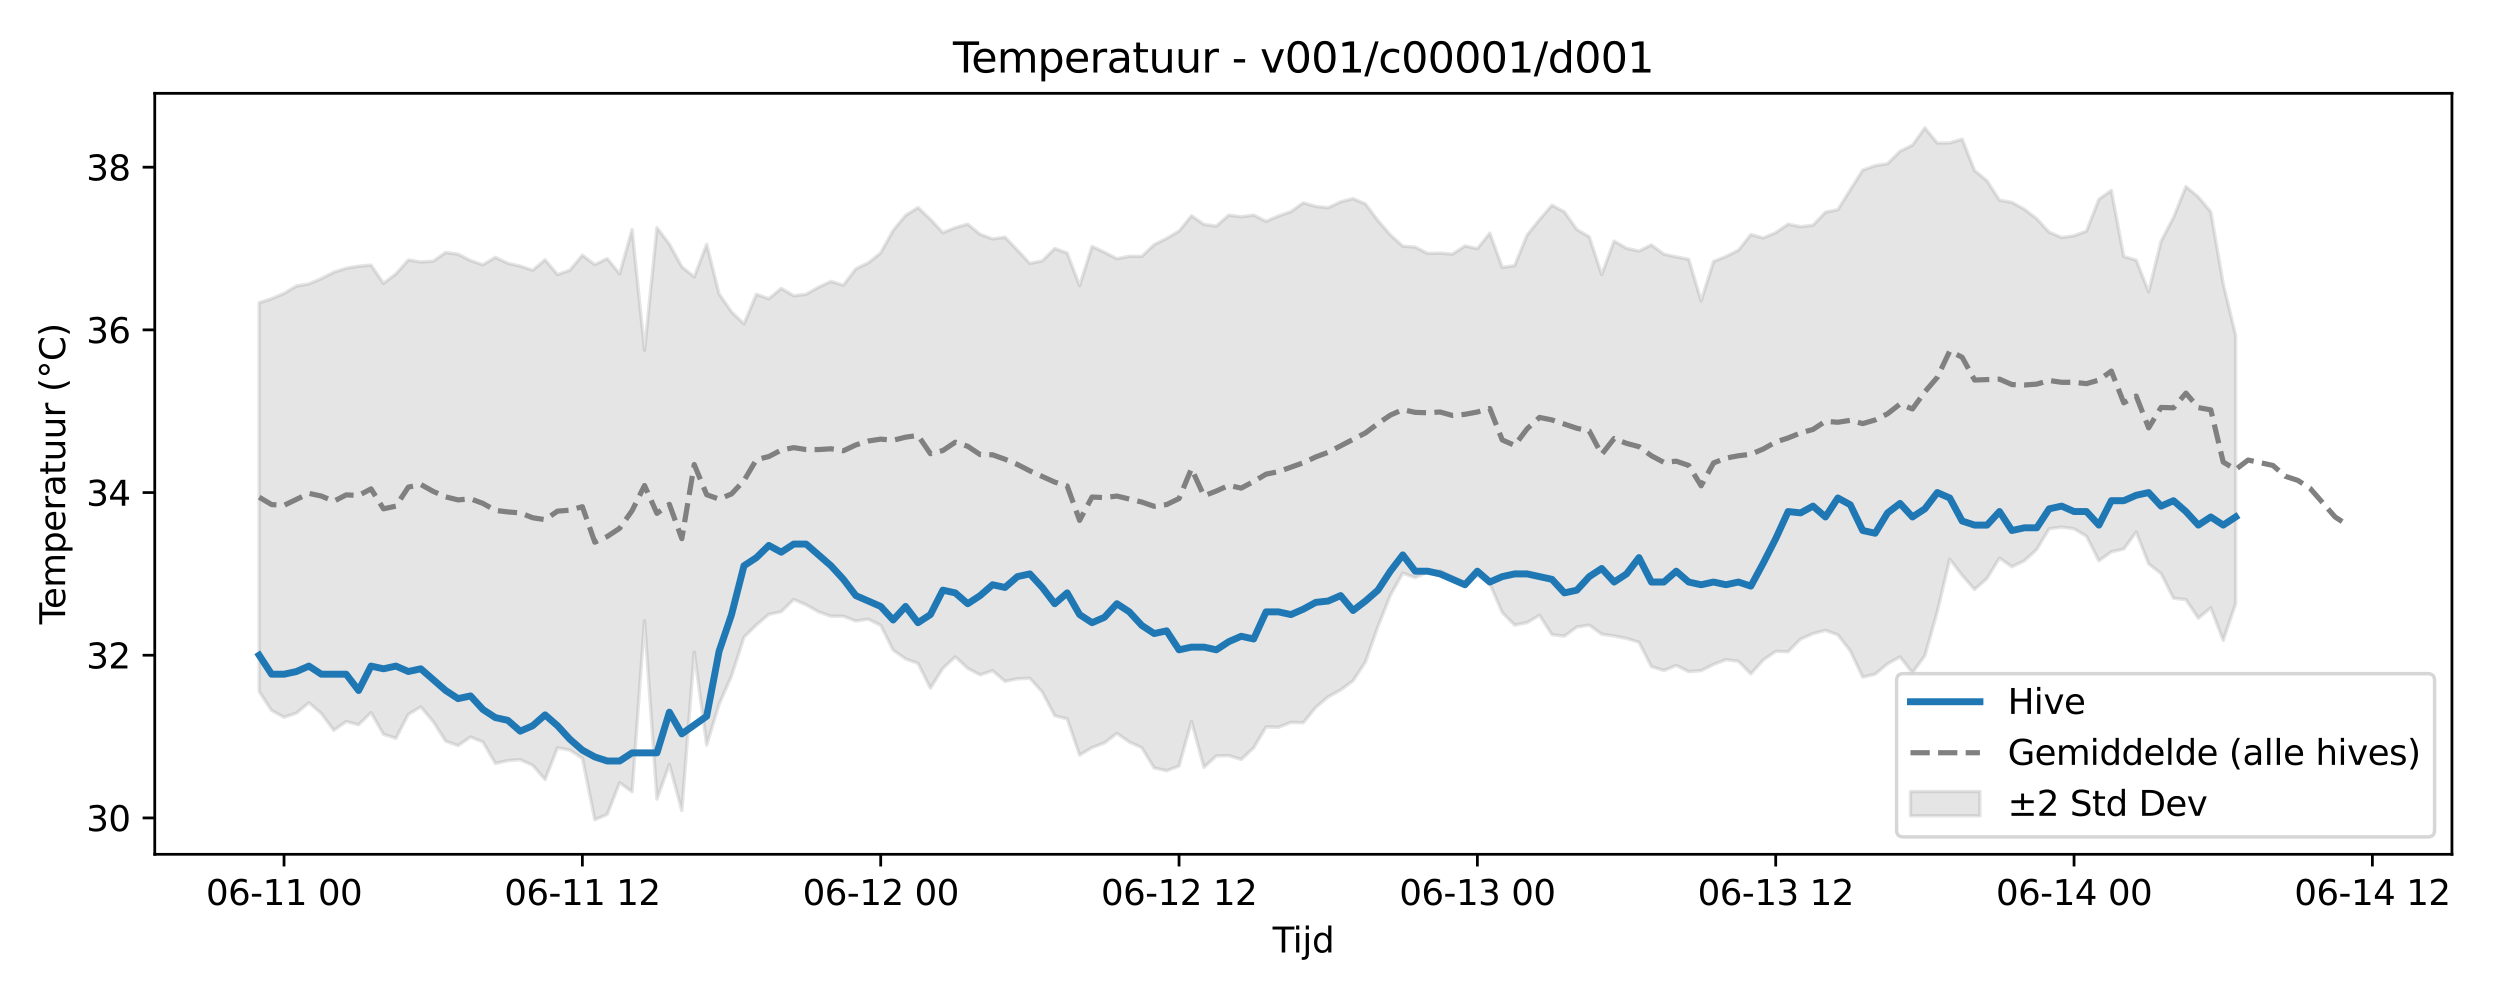 <?xml version="1.0" encoding="utf-8" standalone="no"?>
<!DOCTYPE svg PUBLIC "-//W3C//DTD SVG 1.1//EN"
  "http://www.w3.org/Graphics/SVG/1.1/DTD/svg11.dtd">
<svg xmlns:xlink="http://www.w3.org/1999/xlink" width="720pt" height="288pt" viewBox="0 0 720 288" xmlns="http://www.w3.org/2000/svg" version="1.1">
 <defs>
  <style type="text/css">*{stroke-linejoin: round; stroke-linecap: butt}</style>
 </defs>
 <g id="figure_1">
  <g id="patch_1">
   <path d="M 0 288 
L 720 288 
L 720 0 
L 0 0 
z
" style="fill: #ffffff"/>
  </g>
  <g id="axes_1">
   <g id="patch_2">
    <path d="M 44.57 246.04 
L 706.16 246.04 
L 706.16 26.88 
L 44.57 26.88 
z
" style="fill: #ffffff"/>
   </g>
   <g id="FillBetweenPolyCollection_1">
    <defs>
     <path id="medd73bfd50" d="M 74.642 -200.805 
L 74.642 -88.802 
L 78.222 -83.387 
L 81.802 -81.435 
L 85.382 -82.636 
L 88.962 -85.604 
L 92.542 -82.534 
L 96.122 -77.672 
L 99.702 -80.2 
L 103.283 -79.28 
L 106.863 -82.762 
L 110.443 -76.522 
L 114.023 -75.371 
L 117.603 -82.277 
L 121.183 -84.414 
L 124.763 -80.176 
L 128.343 -74.557 
L 131.923 -73.256 
L 135.503 -75.743 
L 139.083 -74.302 
L 142.663 -68.144 
L 146.243 -68.948 
L 149.823 -69.204 
L 153.403 -67.615 
L 156.983 -63.494 
L 160.563 -72.645 
L 164.143 -71.945 
L 167.723 -69.636 
L 171.303 -51.922 
L 174.883 -53.451 
L 178.463 -62.579 
L 182.043 -59.957 
L 185.623 -109.214 
L 189.203 -57.867 
L 192.783 -67.83 
L 196.363 -54.57 
L 199.943 -100.168 
L 203.523 -73.438 
L 207.103 -85.16 
L 210.683 -93.314 
L 214.263 -104.472 
L 217.843 -108.017 
L 221.424 -111.074 
L 225.004 -111.823 
L 228.584 -115.355 
L 232.164 -113.808 
L 235.744 -111.773 
L 239.324 -110.541 
L 242.904 -110.522 
L 246.484 -109.146 
L 250.064 -109.671 
L 253.644 -107.914 
L 257.224 -100.772 
L 260.804 -98.236 
L 264.384 -96.966 
L 267.964 -89.824 
L 271.544 -95.504 
L 275.124 -98.843 
L 278.704 -95.508 
L 282.284 -93.635 
L 285.864 -94.845 
L 289.444 -91.783 
L 293.024 -92.502 
L 296.604 -92.654 
L 300.184 -88.674 
L 303.764 -81.882 
L 307.344 -80.951 
L 310.924 -70.535 
L 314.504 -72.698 
L 318.084 -74.042 
L 321.664 -76.797 
L 325.244 -74.305 
L 328.824 -72.668 
L 332.404 -66.829 
L 335.985 -66.032 
L 339.565 -67.383 
L 343.145 -80.233 
L 346.725 -67.011 
L 350.305 -70.298 
L 353.885 -70.374 
L 357.465 -69.285 
L 361.045 -72.6 
L 364.625 -78.626 
L 368.205 -78.545 
L 371.785 -79.96 
L 375.365 -79.872 
L 378.945 -84.276 
L 382.525 -87.319 
L 386.105 -89.286 
L 389.685 -91.945 
L 393.265 -97.376 
L 396.845 -107.53 
L 400.425 -116.555 
L 404.005 -122.93 
L 407.585 -121.634 
L 411.165 -123.227 
L 414.745 -123.593 
L 418.325 -121.865 
L 421.905 -120.191 
L 425.485 -122.288 
L 429.065 -119.856 
L 432.645 -111.59 
L 436.225 -107.961 
L 439.805 -108.682 
L 443.385 -110.804 
L 446.965 -105.227 
L 450.545 -104.795 
L 454.126 -107.415 
L 457.706 -107.963 
L 461.286 -105.36 
L 464.866 -104.837 
L 468.446 -104.134 
L 472.026 -103.03 
L 475.606 -96.007 
L 479.186 -94.895 
L 482.766 -96.356 
L 486.346 -94.564 
L 489.926 -94.842 
L 493.506 -96.649 
L 497.086 -98.021 
L 500.666 -97.559 
L 504.246 -93.936 
L 507.826 -97.914 
L 511.406 -100.415 
L 514.986 -100.31 
L 518.566 -103.933 
L 522.146 -105.518 
L 525.726 -106.46 
L 529.306 -105.154 
L 532.886 -100.546 
L 536.466 -92.987 
L 540.046 -93.834 
L 543.626 -96.825 
L 547.206 -98.827 
L 550.786 -94.245 
L 554.366 -99.171 
L 557.946 -111.856 
L 561.526 -126.971 
L 565.106 -122.296 
L 568.686 -118.226 
L 572.267 -121.436 
L 575.847 -127.272 
L 579.427 -124.782 
L 583.007 -126.485 
L 586.587 -129.761 
L 590.167 -135.721 
L 593.747 -136.194 
L 597.327 -135.706 
L 600.907 -133.562 
L 604.487 -126.491 
L 608.067 -129.089 
L 611.647 -129.879 
L 615.227 -134.771 
L 618.807 -125.615 
L 622.387 -122.823 
L 625.967 -115.722 
L 629.547 -115.298 
L 633.127 -109.956 
L 636.707 -112.945 
L 640.287 -103.576 
L 643.867 -114.129 
L 643.867 -191.431 
L 643.867 -191.431 
L 640.287 -206.278 
L 636.707 -226.973 
L 633.127 -231.263 
L 629.547 -234.25 
L 625.967 -225.367 
L 622.387 -218.5 
L 618.807 -203.956 
L 615.227 -213.085 
L 611.647 -214.099 
L 608.067 -233.162 
L 604.487 -230.606 
L 600.907 -221.452 
L 597.327 -220.09 
L 593.747 -219.601 
L 590.167 -221.116 
L 586.587 -224.993 
L 583.007 -227.748 
L 579.427 -229.712 
L 575.847 -230.345 
L 572.267 -235.921 
L 568.686 -238.871 
L 565.106 -247.919 
L 561.526 -246.836 
L 557.946 -246.803 
L 554.366 -251.158 
L 550.786 -246.193 
L 547.206 -244.437 
L 543.626 -240.862 
L 540.046 -240.282 
L 536.466 -239.011 
L 532.886 -233.348 
L 529.306 -227.624 
L 525.726 -226.876 
L 522.146 -223.133 
L 518.566 -222.71 
L 514.986 -223.432 
L 511.406 -220.985 
L 507.826 -219.47 
L 504.246 -220.436 
L 500.666 -215.92 
L 497.086 -214.119 
L 493.506 -212.703 
L 489.926 -201.347 
L 486.346 -213.338 
L 482.766 -214 
L 479.186 -214.792 
L 475.606 -217.473 
L 472.026 -215.693 
L 468.446 -216.484 
L 464.866 -218.571 
L 461.286 -208.919 
L 457.706 -219.795 
L 454.126 -221.905 
L 450.545 -226.979 
L 446.965 -228.89 
L 443.385 -224.763 
L 439.805 -220.304 
L 436.225 -211.498 
L 432.645 -210.993 
L 429.065 -220.843 
L 425.485 -216.403 
L 421.905 -217.16 
L 418.325 -214.818 
L 414.745 -215.097 
L 411.165 -215.017 
L 407.585 -216.833 
L 404.005 -217.099 
L 400.425 -220.351 
L 396.845 -224.467 
L 393.265 -229.267 
L 389.685 -230.793 
L 386.105 -229.883 
L 382.525 -228.169 
L 378.945 -228.534 
L 375.365 -229.592 
L 371.785 -227.049 
L 368.205 -225.787 
L 364.625 -224.256 
L 361.045 -226.043 
L 357.465 -225.565 
L 353.885 -226.038 
L 350.305 -222.879 
L 346.725 -223.377 
L 343.145 -225.847 
L 339.565 -221.444 
L 335.985 -219.336 
L 332.404 -217.536 
L 328.824 -214.15 
L 325.244 -214.187 
L 321.664 -213.479 
L 318.084 -215.342 
L 314.504 -217.021 
L 310.924 -205.741 
L 307.344 -215.126 
L 303.764 -216.426 
L 300.184 -212.87 
L 296.604 -212.124 
L 293.024 -215.957 
L 289.444 -219.689 
L 285.864 -219.192 
L 282.284 -220.514 
L 278.704 -223.438 
L 275.124 -222.445 
L 271.544 -220.988 
L 267.964 -224.846 
L 264.384 -228.227 
L 260.804 -225.953 
L 257.224 -221.632 
L 253.644 -215.159 
L 250.064 -212.287 
L 246.484 -210.58 
L 242.904 -205.858 
L 239.324 -206.955 
L 235.744 -205.276 
L 232.164 -203.241 
L 228.584 -202.81 
L 225.004 -204.947 
L 221.424 -201.959 
L 217.843 -203.231 
L 214.263 -194.71 
L 210.683 -198.19 
L 207.103 -203.351 
L 203.523 -217.62 
L 199.943 -208.254 
L 196.363 -211.165 
L 192.783 -217.687 
L 189.203 -222.444 
L 185.623 -187.132 
L 182.043 -221.916 
L 178.463 -209.142 
L 174.883 -213.533 
L 171.303 -211.783 
L 167.723 -214.505 
L 164.143 -210.189 
L 160.563 -208.93 
L 156.983 -213.173 
L 153.403 -210.167 
L 149.823 -211.368 
L 146.243 -212.182 
L 142.663 -213.878 
L 139.083 -211.735 
L 135.503 -212.972 
L 131.923 -214.789 
L 128.343 -215.273 
L 124.763 -212.778 
L 121.183 -212.556 
L 117.603 -213.131 
L 114.023 -209.105 
L 110.443 -206.392 
L 106.863 -211.643 
L 103.283 -211.332 
L 99.702 -210.746 
L 96.122 -209.593 
L 92.542 -207.742 
L 88.962 -206.235 
L 85.382 -205.632 
L 81.802 -203.487 
L 78.222 -201.981 
L 74.642 -200.805 
z
" style="stroke: #808080; stroke-opacity: 0.2"/>
    </defs>
    <g clip-path="url(#p559a6be560)">
     <use xlink:href="#medd73bfd50" x="0" y="288" style="fill: #808080; fill-opacity: 0.2; stroke: #808080; stroke-opacity: 0.2"/>
    </g>
   </g>
   <g id="matplotlib.axis_1">
    <g id="xtick_1">
     <g id="line2d_1">
      <defs>
       <path id="md73040736a" d="M 0 0 
L 0 3.5 
" style="stroke: #000000; stroke-width: 0.8"/>
      </defs>
      <g>
       <use xlink:href="#md73040736a" x="81.802" y="246.04" style="stroke: #000000; stroke-width: 0.8"/>
      </g>
     </g>
     <g id="text_1">
      <!-- 06-11 00 -->
      <g transform="translate(59.322 260.638) scale(0.1 -0.1)">
       <defs>
        <path id="DejaVuSans-30" d="M 2034 4250 
Q 1547 4250 1301 3770 
Q 1056 3291 1056 2328 
Q 1056 1369 1301 889 
Q 1547 409 2034 409 
Q 2525 409 2770 889 
Q 3016 1369 3016 2328 
Q 3016 3291 2770 3770 
Q 2525 4250 2034 4250 
z
M 2034 4750 
Q 2819 4750 3233 4129 
Q 3647 3509 3647 2328 
Q 3647 1150 3233 529 
Q 2819 -91 2034 -91 
Q 1250 -91 836 529 
Q 422 1150 422 2328 
Q 422 3509 836 4129 
Q 1250 4750 2034 4750 
z
" transform="scale(0.016)"/>
        <path id="DejaVuSans-36" d="M 2113 2584 
Q 1688 2584 1439 2293 
Q 1191 2003 1191 1497 
Q 1191 994 1439 701 
Q 1688 409 2113 409 
Q 2538 409 2786 701 
Q 3034 994 3034 1497 
Q 3034 2003 2786 2293 
Q 2538 2584 2113 2584 
z
M 3366 4563 
L 3366 3988 
Q 3128 4100 2886 4159 
Q 2644 4219 2406 4219 
Q 1781 4219 1451 3797 
Q 1122 3375 1075 2522 
Q 1259 2794 1537 2939 
Q 1816 3084 2150 3084 
Q 2853 3084 3261 2657 
Q 3669 2231 3669 1497 
Q 3669 778 3244 343 
Q 2819 -91 2113 -91 
Q 1303 -91 875 529 
Q 447 1150 447 2328 
Q 447 3434 972 4092 
Q 1497 4750 2381 4750 
Q 2619 4750 2861 4703 
Q 3103 4656 3366 4563 
z
" transform="scale(0.016)"/>
        <path id="DejaVuSans-2d" d="M 313 2009 
L 1997 2009 
L 1997 1497 
L 313 1497 
L 313 2009 
z
" transform="scale(0.016)"/>
        <path id="DejaVuSans-31" d="M 794 531 
L 1825 531 
L 1825 4091 
L 703 3866 
L 703 4441 
L 1819 4666 
L 2450 4666 
L 2450 531 
L 3481 531 
L 3481 0 
L 794 0 
L 794 531 
z
" transform="scale(0.016)"/>
        <path id="DejaVuSans-20" transform="scale(0.016)"/>
       </defs>
       <use xlink:href="#DejaVuSans-30"/>
       <use xlink:href="#DejaVuSans-36" transform="translate(63.623 0)"/>
       <use xlink:href="#DejaVuSans-2d" transform="translate(127.246 0)"/>
       <use xlink:href="#DejaVuSans-31" transform="translate(163.33 0)"/>
       <use xlink:href="#DejaVuSans-31" transform="translate(226.953 0)"/>
       <use xlink:href="#DejaVuSans-20" transform="translate(290.576 0)"/>
       <use xlink:href="#DejaVuSans-30" transform="translate(322.363 0)"/>
       <use xlink:href="#DejaVuSans-30" transform="translate(385.986 0)"/>
      </g>
     </g>
    </g>
    <g id="xtick_2">
     <g id="line2d_2">
      <g>
       <use xlink:href="#md73040736a" x="167.723" y="246.04" style="stroke: #000000; stroke-width: 0.8"/>
      </g>
     </g>
     <g id="text_2">
      <!-- 06-11 12 -->
      <g transform="translate(145.243 260.638) scale(0.1 -0.1)">
       <defs>
        <path id="DejaVuSans-32" d="M 1228 531 
L 3431 531 
L 3431 0 
L 469 0 
L 469 531 
Q 828 903 1448 1529 
Q 2069 2156 2228 2338 
Q 2531 2678 2651 2914 
Q 2772 3150 2772 3378 
Q 2772 3750 2511 3984 
Q 2250 4219 1831 4219 
Q 1534 4219 1204 4116 
Q 875 4013 500 3803 
L 500 4441 
Q 881 4594 1212 4672 
Q 1544 4750 1819 4750 
Q 2544 4750 2975 4387 
Q 3406 4025 3406 3419 
Q 3406 3131 3298 2873 
Q 3191 2616 2906 2266 
Q 2828 2175 2409 1742 
Q 1991 1309 1228 531 
z
" transform="scale(0.016)"/>
       </defs>
       <use xlink:href="#DejaVuSans-30"/>
       <use xlink:href="#DejaVuSans-36" transform="translate(63.623 0)"/>
       <use xlink:href="#DejaVuSans-2d" transform="translate(127.246 0)"/>
       <use xlink:href="#DejaVuSans-31" transform="translate(163.33 0)"/>
       <use xlink:href="#DejaVuSans-31" transform="translate(226.953 0)"/>
       <use xlink:href="#DejaVuSans-20" transform="translate(290.576 0)"/>
       <use xlink:href="#DejaVuSans-31" transform="translate(322.363 0)"/>
       <use xlink:href="#DejaVuSans-32" transform="translate(385.986 0)"/>
      </g>
     </g>
    </g>
    <g id="xtick_3">
     <g id="line2d_3">
      <g>
       <use xlink:href="#md73040736a" x="253.644" y="246.04" style="stroke: #000000; stroke-width: 0.8"/>
      </g>
     </g>
     <g id="text_3">
      <!-- 06-12 00 -->
      <g transform="translate(231.163 260.638) scale(0.1 -0.1)">
       <use xlink:href="#DejaVuSans-30"/>
       <use xlink:href="#DejaVuSans-36" transform="translate(63.623 0)"/>
       <use xlink:href="#DejaVuSans-2d" transform="translate(127.246 0)"/>
       <use xlink:href="#DejaVuSans-31" transform="translate(163.33 0)"/>
       <use xlink:href="#DejaVuSans-32" transform="translate(226.953 0)"/>
       <use xlink:href="#DejaVuSans-20" transform="translate(290.576 0)"/>
       <use xlink:href="#DejaVuSans-30" transform="translate(322.363 0)"/>
       <use xlink:href="#DejaVuSans-30" transform="translate(385.986 0)"/>
      </g>
     </g>
    </g>
    <g id="xtick_4">
     <g id="line2d_4">
      <g>
       <use xlink:href="#md73040736a" x="339.565" y="246.04" style="stroke: #000000; stroke-width: 0.8"/>
      </g>
     </g>
     <g id="text_4">
      <!-- 06-12 12 -->
      <g transform="translate(317.084 260.638) scale(0.1 -0.1)">
       <use xlink:href="#DejaVuSans-30"/>
       <use xlink:href="#DejaVuSans-36" transform="translate(63.623 0)"/>
       <use xlink:href="#DejaVuSans-2d" transform="translate(127.246 0)"/>
       <use xlink:href="#DejaVuSans-31" transform="translate(163.33 0)"/>
       <use xlink:href="#DejaVuSans-32" transform="translate(226.953 0)"/>
       <use xlink:href="#DejaVuSans-20" transform="translate(290.576 0)"/>
       <use xlink:href="#DejaVuSans-31" transform="translate(322.363 0)"/>
       <use xlink:href="#DejaVuSans-32" transform="translate(385.986 0)"/>
      </g>
     </g>
    </g>
    <g id="xtick_5">
     <g id="line2d_5">
      <g>
       <use xlink:href="#md73040736a" x="425.485" y="246.04" style="stroke: #000000; stroke-width: 0.8"/>
      </g>
     </g>
     <g id="text_5">
      <!-- 06-13 00 -->
      <g transform="translate(403.005 260.638) scale(0.1 -0.1)">
       <defs>
        <path id="DejaVuSans-33" d="M 2597 2516 
Q 3050 2419 3304 2112 
Q 3559 1806 3559 1356 
Q 3559 666 3084 287 
Q 2609 -91 1734 -91 
Q 1441 -91 1130 -33 
Q 819 25 488 141 
L 488 750 
Q 750 597 1062 519 
Q 1375 441 1716 441 
Q 2309 441 2620 675 
Q 2931 909 2931 1356 
Q 2931 1769 2642 2001 
Q 2353 2234 1838 2234 
L 1294 2234 
L 1294 2753 
L 1863 2753 
Q 2328 2753 2575 2939 
Q 2822 3125 2822 3475 
Q 2822 3834 2567 4026 
Q 2313 4219 1838 4219 
Q 1578 4219 1281 4162 
Q 984 4106 628 3988 
L 628 4550 
Q 988 4650 1302 4700 
Q 1616 4750 1894 4750 
Q 2613 4750 3031 4423 
Q 3450 4097 3450 3541 
Q 3450 3153 3228 2886 
Q 3006 2619 2597 2516 
z
" transform="scale(0.016)"/>
       </defs>
       <use xlink:href="#DejaVuSans-30"/>
       <use xlink:href="#DejaVuSans-36" transform="translate(63.623 0)"/>
       <use xlink:href="#DejaVuSans-2d" transform="translate(127.246 0)"/>
       <use xlink:href="#DejaVuSans-31" transform="translate(163.33 0)"/>
       <use xlink:href="#DejaVuSans-33" transform="translate(226.953 0)"/>
       <use xlink:href="#DejaVuSans-20" transform="translate(290.576 0)"/>
       <use xlink:href="#DejaVuSans-30" transform="translate(322.363 0)"/>
       <use xlink:href="#DejaVuSans-30" transform="translate(385.986 0)"/>
      </g>
     </g>
    </g>
    <g id="xtick_6">
     <g id="line2d_6">
      <g>
       <use xlink:href="#md73040736a" x="511.406" y="246.04" style="stroke: #000000; stroke-width: 0.8"/>
      </g>
     </g>
     <g id="text_6">
      <!-- 06-13 12 -->
      <g transform="translate(488.926 260.638) scale(0.1 -0.1)">
       <use xlink:href="#DejaVuSans-30"/>
       <use xlink:href="#DejaVuSans-36" transform="translate(63.623 0)"/>
       <use xlink:href="#DejaVuSans-2d" transform="translate(127.246 0)"/>
       <use xlink:href="#DejaVuSans-31" transform="translate(163.33 0)"/>
       <use xlink:href="#DejaVuSans-33" transform="translate(226.953 0)"/>
       <use xlink:href="#DejaVuSans-20" transform="translate(290.576 0)"/>
       <use xlink:href="#DejaVuSans-31" transform="translate(322.363 0)"/>
       <use xlink:href="#DejaVuSans-32" transform="translate(385.986 0)"/>
      </g>
     </g>
    </g>
    <g id="xtick_7">
     <g id="line2d_7">
      <g>
       <use xlink:href="#md73040736a" x="597.327" y="246.04" style="stroke: #000000; stroke-width: 0.8"/>
      </g>
     </g>
     <g id="text_7">
      <!-- 06-14 00 -->
      <g transform="translate(574.846 260.638) scale(0.1 -0.1)">
       <defs>
        <path id="DejaVuSans-34" d="M 2419 4116 
L 825 1625 
L 2419 1625 
L 2419 4116 
z
M 2253 4666 
L 3047 4666 
L 3047 1625 
L 3713 1625 
L 3713 1100 
L 3047 1100 
L 3047 0 
L 2419 0 
L 2419 1100 
L 313 1100 
L 313 1709 
L 2253 4666 
z
" transform="scale(0.016)"/>
       </defs>
       <use xlink:href="#DejaVuSans-30"/>
       <use xlink:href="#DejaVuSans-36" transform="translate(63.623 0)"/>
       <use xlink:href="#DejaVuSans-2d" transform="translate(127.246 0)"/>
       <use xlink:href="#DejaVuSans-31" transform="translate(163.33 0)"/>
       <use xlink:href="#DejaVuSans-34" transform="translate(226.953 0)"/>
       <use xlink:href="#DejaVuSans-20" transform="translate(290.576 0)"/>
       <use xlink:href="#DejaVuSans-30" transform="translate(322.363 0)"/>
       <use xlink:href="#DejaVuSans-30" transform="translate(385.986 0)"/>
      </g>
     </g>
    </g>
    <g id="xtick_8">
     <g id="line2d_8">
      <g>
       <use xlink:href="#md73040736a" x="683.247" y="246.04" style="stroke: #000000; stroke-width: 0.8"/>
      </g>
     </g>
     <g id="text_8">
      <!-- 06-14 12 -->
      <g transform="translate(660.767 260.638) scale(0.1 -0.1)">
       <use xlink:href="#DejaVuSans-30"/>
       <use xlink:href="#DejaVuSans-36" transform="translate(63.623 0)"/>
       <use xlink:href="#DejaVuSans-2d" transform="translate(127.246 0)"/>
       <use xlink:href="#DejaVuSans-31" transform="translate(163.33 0)"/>
       <use xlink:href="#DejaVuSans-34" transform="translate(226.953 0)"/>
       <use xlink:href="#DejaVuSans-20" transform="translate(290.576 0)"/>
       <use xlink:href="#DejaVuSans-31" transform="translate(322.363 0)"/>
       <use xlink:href="#DejaVuSans-32" transform="translate(385.986 0)"/>
      </g>
     </g>
    </g>
    <g id="text_9">
     <!-- Tijd -->
     <g transform="translate(366.515 274.317) scale(0.1 -0.1)">
      <defs>
       <path id="DejaVuSans-54" d="M -19 4666 
L 3928 4666 
L 3928 4134 
L 2272 4134 
L 2272 0 
L 1638 0 
L 1638 4134 
L -19 4134 
L -19 4666 
z
" transform="scale(0.016)"/>
       <path id="DejaVuSans-69" d="M 603 3500 
L 1178 3500 
L 1178 0 
L 603 0 
L 603 3500 
z
M 603 4863 
L 1178 4863 
L 1178 4134 
L 603 4134 
L 603 4863 
z
" transform="scale(0.016)"/>
       <path id="DejaVuSans-6a" d="M 603 3500 
L 1178 3500 
L 1178 -63 
Q 1178 -731 923 -1031 
Q 669 -1331 103 -1331 
L -116 -1331 
L -116 -844 
L 38 -844 
Q 366 -844 484 -692 
Q 603 -541 603 -63 
L 603 3500 
z
M 603 4863 
L 1178 4863 
L 1178 4134 
L 603 4134 
L 603 4863 
z
" transform="scale(0.016)"/>
       <path id="DejaVuSans-64" d="M 2906 2969 
L 2906 4863 
L 3481 4863 
L 3481 0 
L 2906 0 
L 2906 525 
Q 2725 213 2448 61 
Q 2172 -91 1784 -91 
Q 1150 -91 751 415 
Q 353 922 353 1747 
Q 353 2572 751 3078 
Q 1150 3584 1784 3584 
Q 2172 3584 2448 3432 
Q 2725 3281 2906 2969 
z
M 947 1747 
Q 947 1113 1208 752 
Q 1469 391 1925 391 
Q 2381 391 2643 752 
Q 2906 1113 2906 1747 
Q 2906 2381 2643 2742 
Q 2381 3103 1925 3103 
Q 1469 3103 1208 2742 
Q 947 2381 947 1747 
z
" transform="scale(0.016)"/>
      </defs>
      <use xlink:href="#DejaVuSans-54"/>
      <use xlink:href="#DejaVuSans-69" transform="translate(57.959 0)"/>
      <use xlink:href="#DejaVuSans-6a" transform="translate(85.742 0)"/>
      <use xlink:href="#DejaVuSans-64" transform="translate(113.525 0)"/>
     </g>
    </g>
   </g>
   <g id="matplotlib.axis_2">
    <g id="ytick_1">
     <g id="line2d_9">
      <defs>
       <path id="md3d2070ab2" d="M 0 0 
L -3.5 0 
" style="stroke: #000000; stroke-width: 0.8"/>
      </defs>
      <g>
       <use xlink:href="#md3d2070ab2" x="44.57" y="235.562" style="stroke: #000000; stroke-width: 0.8"/>
      </g>
     </g>
     <g id="text_10">
      <!-- 30 -->
      <g transform="translate(24.845 239.361) scale(0.1 -0.1)">
       <use xlink:href="#DejaVuSans-33"/>
       <use xlink:href="#DejaVuSans-30" transform="translate(63.623 0)"/>
      </g>
     </g>
    </g>
    <g id="ytick_2">
     <g id="line2d_10">
      <g>
       <use xlink:href="#md3d2070ab2" x="44.57" y="188.71" style="stroke: #000000; stroke-width: 0.8"/>
      </g>
     </g>
     <g id="text_11">
      <!-- 32 -->
      <g transform="translate(24.845 192.509) scale(0.1 -0.1)">
       <use xlink:href="#DejaVuSans-33"/>
       <use xlink:href="#DejaVuSans-32" transform="translate(63.623 0)"/>
      </g>
     </g>
    </g>
    <g id="ytick_3">
     <g id="line2d_11">
      <g>
       <use xlink:href="#md3d2070ab2" x="44.57" y="141.858" style="stroke: #000000; stroke-width: 0.8"/>
      </g>
     </g>
     <g id="text_12">
      <!-- 34 -->
      <g transform="translate(24.845 145.657) scale(0.1 -0.1)">
       <use xlink:href="#DejaVuSans-33"/>
       <use xlink:href="#DejaVuSans-34" transform="translate(63.623 0)"/>
      </g>
     </g>
    </g>
    <g id="ytick_4">
     <g id="line2d_12">
      <g>
       <use xlink:href="#md3d2070ab2" x="44.57" y="95.006" style="stroke: #000000; stroke-width: 0.8"/>
      </g>
     </g>
     <g id="text_13">
      <!-- 36 -->
      <g transform="translate(24.845 98.805) scale(0.1 -0.1)">
       <use xlink:href="#DejaVuSans-33"/>
       <use xlink:href="#DejaVuSans-36" transform="translate(63.623 0)"/>
      </g>
     </g>
    </g>
    <g id="ytick_5">
     <g id="line2d_13">
      <g>
       <use xlink:href="#md3d2070ab2" x="44.57" y="48.154" style="stroke: #000000; stroke-width: 0.8"/>
      </g>
     </g>
     <g id="text_14">
      <!-- 38 -->
      <g transform="translate(24.845 51.953) scale(0.1 -0.1)">
       <defs>
        <path id="DejaVuSans-38" d="M 2034 2216 
Q 1584 2216 1326 1975 
Q 1069 1734 1069 1313 
Q 1069 891 1326 650 
Q 1584 409 2034 409 
Q 2484 409 2743 651 
Q 3003 894 3003 1313 
Q 3003 1734 2745 1975 
Q 2488 2216 2034 2216 
z
M 1403 2484 
Q 997 2584 770 2862 
Q 544 3141 544 3541 
Q 544 4100 942 4425 
Q 1341 4750 2034 4750 
Q 2731 4750 3128 4425 
Q 3525 4100 3525 3541 
Q 3525 3141 3298 2862 
Q 3072 2584 2669 2484 
Q 3125 2378 3379 2068 
Q 3634 1759 3634 1313 
Q 3634 634 3220 271 
Q 2806 -91 2034 -91 
Q 1263 -91 848 271 
Q 434 634 434 1313 
Q 434 1759 690 2068 
Q 947 2378 1403 2484 
z
M 1172 3481 
Q 1172 3119 1398 2916 
Q 1625 2713 2034 2713 
Q 2441 2713 2670 2916 
Q 2900 3119 2900 3481 
Q 2900 3844 2670 4047 
Q 2441 4250 2034 4250 
Q 1625 4250 1398 4047 
Q 1172 3844 1172 3481 
z
" transform="scale(0.016)"/>
       </defs>
       <use xlink:href="#DejaVuSans-33"/>
       <use xlink:href="#DejaVuSans-38" transform="translate(63.623 0)"/>
      </g>
     </g>
    </g>
    <g id="text_15">
     <!-- Temperatuur (°C) -->
     <g transform="translate(18.765 179.816) rotate(-90) scale(0.1 -0.1)">
      <defs>
       <path id="DejaVuSans-65" d="M 3597 1894 
L 3597 1613 
L 953 1613 
Q 991 1019 1311 708 
Q 1631 397 2203 397 
Q 2534 397 2845 478 
Q 3156 559 3463 722 
L 3463 178 
Q 3153 47 2828 -22 
Q 2503 -91 2169 -91 
Q 1331 -91 842 396 
Q 353 884 353 1716 
Q 353 2575 817 3079 
Q 1281 3584 2069 3584 
Q 2775 3584 3186 3129 
Q 3597 2675 3597 1894 
z
M 3022 2063 
Q 3016 2534 2758 2815 
Q 2500 3097 2075 3097 
Q 1594 3097 1305 2825 
Q 1016 2553 972 2059 
L 3022 2063 
z
" transform="scale(0.016)"/>
       <path id="DejaVuSans-6d" d="M 3328 2828 
Q 3544 3216 3844 3400 
Q 4144 3584 4550 3584 
Q 5097 3584 5394 3201 
Q 5691 2819 5691 2113 
L 5691 0 
L 5113 0 
L 5113 2094 
Q 5113 2597 4934 2840 
Q 4756 3084 4391 3084 
Q 3944 3084 3684 2787 
Q 3425 2491 3425 1978 
L 3425 0 
L 2847 0 
L 2847 2094 
Q 2847 2600 2669 2842 
Q 2491 3084 2119 3084 
Q 1678 3084 1418 2786 
Q 1159 2488 1159 1978 
L 1159 0 
L 581 0 
L 581 3500 
L 1159 3500 
L 1159 2956 
Q 1356 3278 1631 3431 
Q 1906 3584 2284 3584 
Q 2666 3584 2933 3390 
Q 3200 3197 3328 2828 
z
" transform="scale(0.016)"/>
       <path id="DejaVuSans-70" d="M 1159 525 
L 1159 -1331 
L 581 -1331 
L 581 3500 
L 1159 3500 
L 1159 2969 
Q 1341 3281 1617 3432 
Q 1894 3584 2278 3584 
Q 2916 3584 3314 3078 
Q 3713 2572 3713 1747 
Q 3713 922 3314 415 
Q 2916 -91 2278 -91 
Q 1894 -91 1617 61 
Q 1341 213 1159 525 
z
M 3116 1747 
Q 3116 2381 2855 2742 
Q 2594 3103 2138 3103 
Q 1681 3103 1420 2742 
Q 1159 2381 1159 1747 
Q 1159 1113 1420 752 
Q 1681 391 2138 391 
Q 2594 391 2855 752 
Q 3116 1113 3116 1747 
z
" transform="scale(0.016)"/>
       <path id="DejaVuSans-72" d="M 2631 2963 
Q 2534 3019 2420 3045 
Q 2306 3072 2169 3072 
Q 1681 3072 1420 2755 
Q 1159 2438 1159 1844 
L 1159 0 
L 581 0 
L 581 3500 
L 1159 3500 
L 1159 2956 
Q 1341 3275 1631 3429 
Q 1922 3584 2338 3584 
Q 2397 3584 2469 3576 
Q 2541 3569 2628 3553 
L 2631 2963 
z
" transform="scale(0.016)"/>
       <path id="DejaVuSans-61" d="M 2194 1759 
Q 1497 1759 1228 1600 
Q 959 1441 959 1056 
Q 959 750 1161 570 
Q 1363 391 1709 391 
Q 2188 391 2477 730 
Q 2766 1069 2766 1631 
L 2766 1759 
L 2194 1759 
z
M 3341 1997 
L 3341 0 
L 2766 0 
L 2766 531 
Q 2569 213 2275 61 
Q 1981 -91 1556 -91 
Q 1019 -91 701 211 
Q 384 513 384 1019 
Q 384 1609 779 1909 
Q 1175 2209 1959 2209 
L 2766 2209 
L 2766 2266 
Q 2766 2663 2505 2880 
Q 2244 3097 1772 3097 
Q 1472 3097 1187 3025 
Q 903 2953 641 2809 
L 641 3341 
Q 956 3463 1253 3523 
Q 1550 3584 1831 3584 
Q 2591 3584 2966 3190 
Q 3341 2797 3341 1997 
z
" transform="scale(0.016)"/>
       <path id="DejaVuSans-74" d="M 1172 4494 
L 1172 3500 
L 2356 3500 
L 2356 3053 
L 1172 3053 
L 1172 1153 
Q 1172 725 1289 603 
Q 1406 481 1766 481 
L 2356 481 
L 2356 0 
L 1766 0 
Q 1100 0 847 248 
Q 594 497 594 1153 
L 594 3053 
L 172 3053 
L 172 3500 
L 594 3500 
L 594 4494 
L 1172 4494 
z
" transform="scale(0.016)"/>
       <path id="DejaVuSans-75" d="M 544 1381 
L 544 3500 
L 1119 3500 
L 1119 1403 
Q 1119 906 1312 657 
Q 1506 409 1894 409 
Q 2359 409 2629 706 
Q 2900 1003 2900 1516 
L 2900 3500 
L 3475 3500 
L 3475 0 
L 2900 0 
L 2900 538 
Q 2691 219 2414 64 
Q 2138 -91 1772 -91 
Q 1169 -91 856 284 
Q 544 659 544 1381 
z
M 1991 3584 
L 1991 3584 
z
" transform="scale(0.016)"/>
       <path id="DejaVuSans-28" d="M 1984 4856 
Q 1566 4138 1362 3434 
Q 1159 2731 1159 2009 
Q 1159 1288 1364 580 
Q 1569 -128 1984 -844 
L 1484 -844 
Q 1016 -109 783 600 
Q 550 1309 550 2009 
Q 550 2706 781 3412 
Q 1013 4119 1484 4856 
L 1984 4856 
z
" transform="scale(0.016)"/>
       <path id="DejaVuSans-b0" d="M 1600 4347 
Q 1350 4347 1178 4173 
Q 1006 4000 1006 3750 
Q 1006 3503 1178 3333 
Q 1350 3163 1600 3163 
Q 1850 3163 2022 3333 
Q 2194 3503 2194 3750 
Q 2194 3997 2020 4172 
Q 1847 4347 1600 4347 
z
M 1600 4750 
Q 1800 4750 1984 4673 
Q 2169 4597 2303 4453 
Q 2447 4313 2519 4134 
Q 2591 3956 2591 3750 
Q 2591 3338 2302 3052 
Q 2013 2766 1594 2766 
Q 1172 2766 890 3047 
Q 609 3328 609 3750 
Q 609 4169 896 4459 
Q 1184 4750 1600 4750 
z
" transform="scale(0.016)"/>
       <path id="DejaVuSans-43" d="M 4122 4306 
L 4122 3641 
Q 3803 3938 3442 4084 
Q 3081 4231 2675 4231 
Q 1875 4231 1450 3742 
Q 1025 3253 1025 2328 
Q 1025 1406 1450 917 
Q 1875 428 2675 428 
Q 3081 428 3442 575 
Q 3803 722 4122 1019 
L 4122 359 
Q 3791 134 3420 21 
Q 3050 -91 2638 -91 
Q 1578 -91 968 557 
Q 359 1206 359 2328 
Q 359 3453 968 4101 
Q 1578 4750 2638 4750 
Q 3056 4750 3426 4639 
Q 3797 4528 4122 4306 
z
" transform="scale(0.016)"/>
       <path id="DejaVuSans-29" d="M 513 4856 
L 1013 4856 
Q 1481 4119 1714 3412 
Q 1947 2706 1947 2009 
Q 1947 1309 1714 600 
Q 1481 -109 1013 -844 
L 513 -844 
Q 928 -128 1133 580 
Q 1338 1288 1338 2009 
Q 1338 2731 1133 3434 
Q 928 4138 513 4856 
z
" transform="scale(0.016)"/>
      </defs>
      <use xlink:href="#DejaVuSans-54"/>
      <use xlink:href="#DejaVuSans-65" transform="translate(44.084 0)"/>
      <use xlink:href="#DejaVuSans-6d" transform="translate(105.607 0)"/>
      <use xlink:href="#DejaVuSans-70" transform="translate(203.02 0)"/>
      <use xlink:href="#DejaVuSans-65" transform="translate(266.496 0)"/>
      <use xlink:href="#DejaVuSans-72" transform="translate(328.02 0)"/>
      <use xlink:href="#DejaVuSans-61" transform="translate(369.133 0)"/>
      <use xlink:href="#DejaVuSans-74" transform="translate(430.412 0)"/>
      <use xlink:href="#DejaVuSans-75" transform="translate(469.621 0)"/>
      <use xlink:href="#DejaVuSans-75" transform="translate(533 0)"/>
      <use xlink:href="#DejaVuSans-72" transform="translate(596.379 0)"/>
      <use xlink:href="#DejaVuSans-20" transform="translate(637.492 0)"/>
      <use xlink:href="#DejaVuSans-28" transform="translate(669.279 0)"/>
      <use xlink:href="#DejaVuSans-b0" transform="translate(708.293 0)"/>
      <use xlink:href="#DejaVuSans-43" transform="translate(758.293 0)"/>
      <use xlink:href="#DejaVuSans-29" transform="translate(828.117 0)"/>
     </g>
    </g>
   </g>
   <g id="line2d_14">
    <path d="M 74.642 188.71 
L 78.222 194.176 
L 81.802 194.176 
L 85.382 193.395 
L 88.962 191.833 
L 92.542 194.176 
L 99.702 194.176 
L 103.283 198.861 
L 106.863 191.833 
L 110.443 192.614 
L 114.023 191.833 
L 117.603 193.395 
L 121.183 192.614 
L 128.343 198.861 
L 131.923 201.204 
L 135.503 200.423 
L 139.083 204.327 
L 142.663 206.67 
L 146.243 207.451 
L 149.823 210.574 
L 153.403 209.012 
L 156.983 205.889 
L 160.563 209.012 
L 164.143 212.917 
L 167.723 216.04 
L 171.303 217.992 
L 174.883 219.164 
L 178.463 219.164 
L 182.043 216.821 
L 189.203 216.821 
L 192.783 205.108 
L 196.363 211.355 
L 203.523 206.279 
L 207.103 187.539 
L 210.683 176.997 
L 214.263 162.941 
L 217.843 160.599 
L 221.424 157.085 
L 225.004 159.037 
L 228.584 156.694 
L 232.164 156.694 
L 239.324 162.941 
L 242.904 166.846 
L 246.484 171.531 
L 253.644 174.654 
L 257.224 178.559 
L 260.804 174.654 
L 264.384 179.339 
L 267.964 176.997 
L 271.544 169.969 
L 275.124 170.75 
L 278.704 173.873 
L 282.284 171.531 
L 285.864 168.407 
L 289.444 169.188 
L 293.024 166.065 
L 296.604 165.284 
L 300.184 169.188 
L 303.764 173.873 
L 307.344 170.75 
L 310.924 176.997 
L 314.504 179.339 
L 318.084 177.778 
L 321.664 173.873 
L 325.244 176.216 
L 328.824 180.12 
L 332.404 182.463 
L 335.985 181.682 
L 339.565 187.148 
L 343.145 186.367 
L 346.725 186.367 
L 350.305 187.148 
L 353.885 184.805 
L 357.465 183.244 
L 361.045 184.025 
L 364.625 176.216 
L 368.205 176.216 
L 371.785 176.997 
L 375.365 175.435 
L 378.945 173.483 
L 382.525 173.092 
L 386.105 171.531 
L 389.685 175.826 
L 393.265 173.092 
L 396.845 169.969 
L 400.425 164.503 
L 404.005 159.818 
L 407.585 164.503 
L 411.165 164.503 
L 414.745 165.284 
L 421.905 168.407 
L 425.485 164.503 
L 429.065 167.626 
L 432.645 166.065 
L 436.225 165.284 
L 439.805 165.284 
L 446.965 166.846 
L 450.545 170.75 
L 454.126 169.969 
L 457.706 166.065 
L 461.286 163.722 
L 464.866 167.626 
L 468.446 165.284 
L 472.026 160.599 
L 475.606 167.626 
L 479.186 167.626 
L 482.766 164.503 
L 486.346 167.626 
L 489.926 168.407 
L 493.506 167.626 
L 497.086 168.407 
L 500.666 167.626 
L 504.246 168.798 
L 507.826 162.16 
L 511.406 155.132 
L 514.986 147.324 
L 518.566 147.714 
L 522.146 145.762 
L 525.726 148.886 
L 529.306 143.419 
L 532.886 145.372 
L 536.466 152.79 
L 540.046 153.571 
L 543.626 147.714 
L 547.206 144.981 
L 550.786 148.886 
L 554.366 146.543 
L 557.946 141.858 
L 561.526 143.419 
L 565.106 150.057 
L 568.686 151.228 
L 572.267 151.228 
L 575.847 147.324 
L 579.427 152.79 
L 583.007 152.009 
L 586.587 152.009 
L 590.167 146.543 
L 593.747 145.762 
L 597.327 147.324 
L 600.907 147.324 
L 604.487 151.228 
L 608.067 144.2 
L 611.647 144.2 
L 615.227 142.639 
L 618.807 141.858 
L 622.387 145.762 
L 625.967 144.2 
L 629.547 147.324 
L 633.127 151.228 
L 636.707 148.886 
L 640.287 151.228 
L 643.867 148.886 
L 643.867 148.886 
" clip-path="url(#p559a6be560)" style="fill: none; stroke: #1f77b4; stroke-width: 2; stroke-linecap: square"/>
   </g>
   <g id="line2d_15">
    <path d="M 74.642 143.196 
L 78.222 145.316 
L 81.802 145.539 
L 88.962 142.081 
L 92.542 142.862 
L 96.122 144.368 
L 99.702 142.527 
L 103.283 142.694 
L 106.863 140.798 
L 110.443 146.543 
L 114.023 145.762 
L 117.603 140.296 
L 121.183 139.515 
L 124.763 141.523 
L 128.343 143.085 
L 131.923 143.977 
L 135.503 143.643 
L 139.083 144.981 
L 142.663 146.989 
L 146.243 147.435 
L 149.823 147.714 
L 153.403 149.109 
L 156.983 149.666 
L 160.563 147.212 
L 164.143 146.933 
L 167.723 145.929 
L 171.303 156.148 
L 174.883 154.508 
L 178.463 152.139 
L 182.043 147.064 
L 185.623 139.827 
L 189.203 147.844 
L 192.783 145.241 
L 196.363 155.132 
L 199.943 133.789 
L 203.523 142.471 
L 207.103 143.745 
L 210.683 142.248 
L 214.263 138.409 
L 217.843 132.376 
L 221.424 131.483 
L 225.004 129.615 
L 228.584 128.918 
L 232.164 129.475 
L 235.744 129.475 
L 239.324 129.252 
L 242.904 129.81 
L 246.484 128.137 
L 250.064 127.021 
L 253.644 126.463 
L 257.224 126.798 
L 260.804 125.906 
L 264.384 125.404 
L 267.964 130.665 
L 271.544 129.754 
L 275.124 127.356 
L 278.704 128.527 
L 282.284 130.926 
L 285.864 130.981 
L 289.444 132.264 
L 293.024 133.77 
L 296.604 135.611 
L 303.764 138.846 
L 307.344 139.961 
L 310.924 149.862 
L 314.504 143.141 
L 318.084 143.308 
L 321.664 142.862 
L 328.824 144.591 
L 332.404 145.818 
L 335.985 145.316 
L 339.565 143.587 
L 343.145 134.96 
L 346.725 142.806 
L 350.305 141.412 
L 353.885 139.794 
L 357.465 140.575 
L 361.045 138.678 
L 364.625 136.559 
L 368.205 135.834 
L 375.365 133.268 
L 378.945 131.595 
L 382.525 130.256 
L 393.265 124.679 
L 396.845 122.001 
L 400.425 119.547 
L 404.005 117.985 
L 407.585 118.766 
L 411.165 118.878 
L 414.745 118.655 
L 418.325 119.659 
L 421.905 119.324 
L 425.485 118.655 
L 429.065 117.651 
L 432.645 126.709 
L 436.225 128.271 
L 439.805 123.507 
L 443.385 120.217 
L 446.965 120.942 
L 454.126 123.34 
L 457.706 124.121 
L 461.286 130.861 
L 464.866 126.296 
L 468.446 127.691 
L 472.026 128.639 
L 475.606 131.26 
L 479.186 133.157 
L 482.766 132.822 
L 486.346 134.049 
L 489.926 139.906 
L 493.506 133.324 
L 497.086 131.93 
L 500.666 131.26 
L 504.246 130.814 
L 507.826 129.308 
L 511.406 127.3 
L 514.986 126.129 
L 518.566 124.679 
L 522.146 123.675 
L 525.726 121.332 
L 529.306 121.611 
L 532.886 121.053 
L 536.466 122.001 
L 540.046 120.942 
L 543.626 119.157 
L 547.206 116.368 
L 550.786 117.781 
L 554.366 112.835 
L 557.946 108.671 
L 561.526 101.096 
L 565.106 102.892 
L 568.686 109.452 
L 575.847 109.191 
L 579.427 110.753 
L 583.007 110.883 
L 586.587 110.623 
L 590.167 109.582 
L 593.747 110.102 
L 597.327 110.102 
L 600.907 110.493 
L 604.487 109.452 
L 608.067 106.875 
L 611.647 116.011 
L 615.227 114.072 
L 618.807 123.215 
L 622.387 117.338 
L 625.967 117.456 
L 629.547 113.226 
L 633.127 117.391 
L 636.707 118.041 
L 640.287 133.073 
L 643.867 135.22 
L 647.447 132.487 
L 654.607 134.049 
L 658.187 137.173 
L 661.767 138.344 
L 665.347 140.686 
L 672.507 148.886 
L 676.087 151.228 
L 676.087 151.228 
" clip-path="url(#p559a6be560)" style="fill: none; stroke-dasharray: 5.55,2.4; stroke-dashoffset: 0; stroke: #808080; stroke-width: 1.5"/>
   </g>
   <g id="patch_3">
    <path d="M 44.57 246.04 
L 44.57 26.88 
" style="fill: none; stroke: #000000; stroke-width: 0.8; stroke-linejoin: miter; stroke-linecap: square"/>
   </g>
   <g id="patch_4">
    <path d="M 706.16 246.04 
L 706.16 26.88 
" style="fill: none; stroke: #000000; stroke-width: 0.8; stroke-linejoin: miter; stroke-linecap: square"/>
   </g>
   <g id="patch_5">
    <path d="M 44.57 246.04 
L 706.16 246.04 
" style="fill: none; stroke: #000000; stroke-width: 0.8; stroke-linejoin: miter; stroke-linecap: square"/>
   </g>
   <g id="patch_6">
    <path d="M 44.57 26.88 
L 706.16 26.88 
" style="fill: none; stroke: #000000; stroke-width: 0.8; stroke-linejoin: miter; stroke-linecap: square"/>
   </g>
   <g id="text_16">
    <!-- Temperatuur - v001/c00001/d001 -->
    <g transform="translate(274.443 20.88) scale(0.12 -0.12)">
     <defs>
      <path id="DejaVuSans-76" d="M 191 3500 
L 800 3500 
L 1894 563 
L 2988 3500 
L 3597 3500 
L 2284 0 
L 1503 0 
L 191 3500 
z
" transform="scale(0.016)"/>
      <path id="DejaVuSans-2f" d="M 1625 4666 
L 2156 4666 
L 531 -594 
L 0 -594 
L 1625 4666 
z
" transform="scale(0.016)"/>
      <path id="DejaVuSans-63" d="M 3122 3366 
L 3122 2828 
Q 2878 2963 2633 3030 
Q 2388 3097 2138 3097 
Q 1578 3097 1268 2742 
Q 959 2388 959 1747 
Q 959 1106 1268 751 
Q 1578 397 2138 397 
Q 2388 397 2633 464 
Q 2878 531 3122 666 
L 3122 134 
Q 2881 22 2623 -34 
Q 2366 -91 2075 -91 
Q 1284 -91 818 406 
Q 353 903 353 1747 
Q 353 2603 823 3093 
Q 1294 3584 2113 3584 
Q 2378 3584 2631 3529 
Q 2884 3475 3122 3366 
z
" transform="scale(0.016)"/>
     </defs>
     <use xlink:href="#DejaVuSans-54"/>
     <use xlink:href="#DejaVuSans-65" transform="translate(44.084 0)"/>
     <use xlink:href="#DejaVuSans-6d" transform="translate(105.607 0)"/>
     <use xlink:href="#DejaVuSans-70" transform="translate(203.02 0)"/>
     <use xlink:href="#DejaVuSans-65" transform="translate(266.496 0)"/>
     <use xlink:href="#DejaVuSans-72" transform="translate(328.02 0)"/>
     <use xlink:href="#DejaVuSans-61" transform="translate(369.133 0)"/>
     <use xlink:href="#DejaVuSans-74" transform="translate(430.412 0)"/>
     <use xlink:href="#DejaVuSans-75" transform="translate(469.621 0)"/>
     <use xlink:href="#DejaVuSans-75" transform="translate(533 0)"/>
     <use xlink:href="#DejaVuSans-72" transform="translate(596.379 0)"/>
     <use xlink:href="#DejaVuSans-20" transform="translate(637.492 0)"/>
     <use xlink:href="#DejaVuSans-2d" transform="translate(669.279 0)"/>
     <use xlink:href="#DejaVuSans-20" transform="translate(705.363 0)"/>
     <use xlink:href="#DejaVuSans-76" transform="translate(737.15 0)"/>
     <use xlink:href="#DejaVuSans-30" transform="translate(796.33 0)"/>
     <use xlink:href="#DejaVuSans-30" transform="translate(859.953 0)"/>
     <use xlink:href="#DejaVuSans-31" transform="translate(923.576 0)"/>
     <use xlink:href="#DejaVuSans-2f" transform="translate(987.199 0)"/>
     <use xlink:href="#DejaVuSans-63" transform="translate(1020.891 0)"/>
     <use xlink:href="#DejaVuSans-30" transform="translate(1075.871 0)"/>
     <use xlink:href="#DejaVuSans-30" transform="translate(1139.494 0)"/>
     <use xlink:href="#DejaVuSans-30" transform="translate(1203.117 0)"/>
     <use xlink:href="#DejaVuSans-30" transform="translate(1266.74 0)"/>
     <use xlink:href="#DejaVuSans-31" transform="translate(1330.363 0)"/>
     <use xlink:href="#DejaVuSans-2f" transform="translate(1393.986 0)"/>
     <use xlink:href="#DejaVuSans-64" transform="translate(1427.678 0)"/>
     <use xlink:href="#DejaVuSans-30" transform="translate(1491.154 0)"/>
     <use xlink:href="#DejaVuSans-30" transform="translate(1554.777 0)"/>
     <use xlink:href="#DejaVuSans-31" transform="translate(1618.4 0)"/>
    </g>
   </g>
   <g id="legend_1">
    <g id="patch_7">
     <path d="M 548.216 241.04 
L 699.16 241.04 
Q 701.16 241.04 701.16 239.04 
L 701.16 196.006 
Q 701.16 194.006 699.16 194.006 
L 548.216 194.006 
Q 546.216 194.006 546.216 196.006 
L 546.216 239.04 
Q 546.216 241.04 548.216 241.04 
z
" style="fill: #ffffff; opacity: 0.8; stroke: #cccccc; stroke-linejoin: miter"/>
    </g>
    <g id="line2d_16">
     <path d="M 550.216 202.104 
L 560.216 202.104 
L 570.216 202.104 
" style="fill: none; stroke: #1f77b4; stroke-width: 2; stroke-linecap: square"/>
    </g>
    <g id="text_17">
     <!-- Hive -->
     <g transform="translate(578.216 205.604) scale(0.1 -0.1)">
      <defs>
       <path id="DejaVuSans-48" d="M 628 4666 
L 1259 4666 
L 1259 2753 
L 3553 2753 
L 3553 4666 
L 4184 4666 
L 4184 0 
L 3553 0 
L 3553 2222 
L 1259 2222 
L 1259 0 
L 628 0 
L 628 4666 
z
" transform="scale(0.016)"/>
      </defs>
      <use xlink:href="#DejaVuSans-48"/>
      <use xlink:href="#DejaVuSans-69" transform="translate(75.195 0)"/>
      <use xlink:href="#DejaVuSans-76" transform="translate(102.979 0)"/>
      <use xlink:href="#DejaVuSans-65" transform="translate(162.158 0)"/>
     </g>
    </g>
    <g id="line2d_17">
     <path d="M 550.216 216.782 
L 560.216 216.782 
L 570.216 216.782 
" style="fill: none; stroke-dasharray: 5.55,2.4; stroke-dashoffset: 0; stroke: #808080; stroke-width: 1.5"/>
    </g>
    <g id="text_18">
     <!-- Gemiddelde (alle hives) -->
     <g transform="translate(578.216 220.282) scale(0.1 -0.1)">
      <defs>
       <path id="DejaVuSans-47" d="M 3809 666 
L 3809 1919 
L 2778 1919 
L 2778 2438 
L 4434 2438 
L 4434 434 
Q 4069 175 3628 42 
Q 3188 -91 2688 -91 
Q 1594 -91 976 548 
Q 359 1188 359 2328 
Q 359 3472 976 4111 
Q 1594 4750 2688 4750 
Q 3144 4750 3555 4637 
Q 3966 4525 4313 4306 
L 4313 3634 
Q 3963 3931 3569 4081 
Q 3175 4231 2741 4231 
Q 1884 4231 1454 3753 
Q 1025 3275 1025 2328 
Q 1025 1384 1454 906 
Q 1884 428 2741 428 
Q 3075 428 3337 486 
Q 3600 544 3809 666 
z
" transform="scale(0.016)"/>
       <path id="DejaVuSans-6c" d="M 603 4863 
L 1178 4863 
L 1178 0 
L 603 0 
L 603 4863 
z
" transform="scale(0.016)"/>
       <path id="DejaVuSans-68" d="M 3513 2113 
L 3513 0 
L 2938 0 
L 2938 2094 
Q 2938 2591 2744 2837 
Q 2550 3084 2163 3084 
Q 1697 3084 1428 2787 
Q 1159 2491 1159 1978 
L 1159 0 
L 581 0 
L 581 4863 
L 1159 4863 
L 1159 2956 
Q 1366 3272 1645 3428 
Q 1925 3584 2291 3584 
Q 2894 3584 3203 3211 
Q 3513 2838 3513 2113 
z
" transform="scale(0.016)"/>
       <path id="DejaVuSans-73" d="M 2834 3397 
L 2834 2853 
Q 2591 2978 2328 3040 
Q 2066 3103 1784 3103 
Q 1356 3103 1142 2972 
Q 928 2841 928 2578 
Q 928 2378 1081 2264 
Q 1234 2150 1697 2047 
L 1894 2003 
Q 2506 1872 2764 1633 
Q 3022 1394 3022 966 
Q 3022 478 2636 193 
Q 2250 -91 1575 -91 
Q 1294 -91 989 -36 
Q 684 19 347 128 
L 347 722 
Q 666 556 975 473 
Q 1284 391 1588 391 
Q 1994 391 2212 530 
Q 2431 669 2431 922 
Q 2431 1156 2273 1281 
Q 2116 1406 1581 1522 
L 1381 1569 
Q 847 1681 609 1914 
Q 372 2147 372 2553 
Q 372 3047 722 3315 
Q 1072 3584 1716 3584 
Q 2034 3584 2315 3537 
Q 2597 3491 2834 3397 
z
" transform="scale(0.016)"/>
      </defs>
      <use xlink:href="#DejaVuSans-47"/>
      <use xlink:href="#DejaVuSans-65" transform="translate(77.49 0)"/>
      <use xlink:href="#DejaVuSans-6d" transform="translate(139.014 0)"/>
      <use xlink:href="#DejaVuSans-69" transform="translate(236.426 0)"/>
      <use xlink:href="#DejaVuSans-64" transform="translate(264.209 0)"/>
      <use xlink:href="#DejaVuSans-64" transform="translate(327.686 0)"/>
      <use xlink:href="#DejaVuSans-65" transform="translate(391.162 0)"/>
      <use xlink:href="#DejaVuSans-6c" transform="translate(452.686 0)"/>
      <use xlink:href="#DejaVuSans-64" transform="translate(480.469 0)"/>
      <use xlink:href="#DejaVuSans-65" transform="translate(543.945 0)"/>
      <use xlink:href="#DejaVuSans-20" transform="translate(605.469 0)"/>
      <use xlink:href="#DejaVuSans-28" transform="translate(637.256 0)"/>
      <use xlink:href="#DejaVuSans-61" transform="translate(676.27 0)"/>
      <use xlink:href="#DejaVuSans-6c" transform="translate(737.549 0)"/>
      <use xlink:href="#DejaVuSans-6c" transform="translate(765.332 0)"/>
      <use xlink:href="#DejaVuSans-65" transform="translate(793.115 0)"/>
      <use xlink:href="#DejaVuSans-20" transform="translate(854.639 0)"/>
      <use xlink:href="#DejaVuSans-68" transform="translate(886.426 0)"/>
      <use xlink:href="#DejaVuSans-69" transform="translate(949.805 0)"/>
      <use xlink:href="#DejaVuSans-76" transform="translate(977.588 0)"/>
      <use xlink:href="#DejaVuSans-65" transform="translate(1036.768 0)"/>
      <use xlink:href="#DejaVuSans-73" transform="translate(1098.291 0)"/>
      <use xlink:href="#DejaVuSans-29" transform="translate(1150.391 0)"/>
     </g>
    </g>
    <g id="patch_8">
     <path d="M 550.216 234.96 
L 570.216 234.96 
L 570.216 227.96 
L 550.216 227.96 
z
" style="fill: #808080; fill-opacity: 0.2; stroke: #808080; stroke-opacity: 0.2; stroke-linejoin: miter"/>
    </g>
    <g id="text_19">
     <!-- ±2 Std Dev -->
     <g transform="translate(578.216 234.96) scale(0.1 -0.1)">
      <defs>
       <path id="DejaVuSans-b1" d="M 2944 4013 
L 2944 2803 
L 4684 2803 
L 4684 2272 
L 2944 2272 
L 2944 1063 
L 2419 1063 
L 2419 2272 
L 678 2272 
L 678 2803 
L 2419 2803 
L 2419 4013 
L 2944 4013 
z
M 678 531 
L 4684 531 
L 4684 0 
L 678 0 
L 678 531 
z
" transform="scale(0.016)"/>
       <path id="DejaVuSans-53" d="M 3425 4513 
L 3425 3897 
Q 3066 4069 2747 4153 
Q 2428 4238 2131 4238 
Q 1616 4238 1336 4038 
Q 1056 3838 1056 3469 
Q 1056 3159 1242 3001 
Q 1428 2844 1947 2747 
L 2328 2669 
Q 3034 2534 3370 2195 
Q 3706 1856 3706 1288 
Q 3706 609 3251 259 
Q 2797 -91 1919 -91 
Q 1588 -91 1214 -16 
Q 841 59 441 206 
L 441 856 
Q 825 641 1194 531 
Q 1563 422 1919 422 
Q 2459 422 2753 634 
Q 3047 847 3047 1241 
Q 3047 1584 2836 1778 
Q 2625 1972 2144 2069 
L 1759 2144 
Q 1053 2284 737 2584 
Q 422 2884 422 3419 
Q 422 4038 858 4394 
Q 1294 4750 2059 4750 
Q 2388 4750 2728 4690 
Q 3069 4631 3425 4513 
z
" transform="scale(0.016)"/>
       <path id="DejaVuSans-44" d="M 1259 4147 
L 1259 519 
L 2022 519 
Q 2988 519 3436 956 
Q 3884 1394 3884 2338 
Q 3884 3275 3436 3711 
Q 2988 4147 2022 4147 
L 1259 4147 
z
M 628 4666 
L 1925 4666 
Q 3281 4666 3915 4102 
Q 4550 3538 4550 2338 
Q 4550 1131 3912 565 
Q 3275 0 1925 0 
L 628 0 
L 628 4666 
z
" transform="scale(0.016)"/>
      </defs>
      <use xlink:href="#DejaVuSans-b1"/>
      <use xlink:href="#DejaVuSans-32" transform="translate(83.789 0)"/>
      <use xlink:href="#DejaVuSans-20" transform="translate(147.412 0)"/>
      <use xlink:href="#DejaVuSans-53" transform="translate(179.199 0)"/>
      <use xlink:href="#DejaVuSans-74" transform="translate(242.676 0)"/>
      <use xlink:href="#DejaVuSans-64" transform="translate(281.885 0)"/>
      <use xlink:href="#DejaVuSans-20" transform="translate(345.361 0)"/>
      <use xlink:href="#DejaVuSans-44" transform="translate(377.148 0)"/>
      <use xlink:href="#DejaVuSans-65" transform="translate(454.15 0)"/>
      <use xlink:href="#DejaVuSans-76" transform="translate(515.674 0)"/>
     </g>
    </g>
   </g>
  </g>
 </g>
 <defs>
  <clipPath id="p559a6be560">
   <rect x="44.57" y="26.88" width="661.59" height="219.16"/>
  </clipPath>
 </defs>
</svg>
